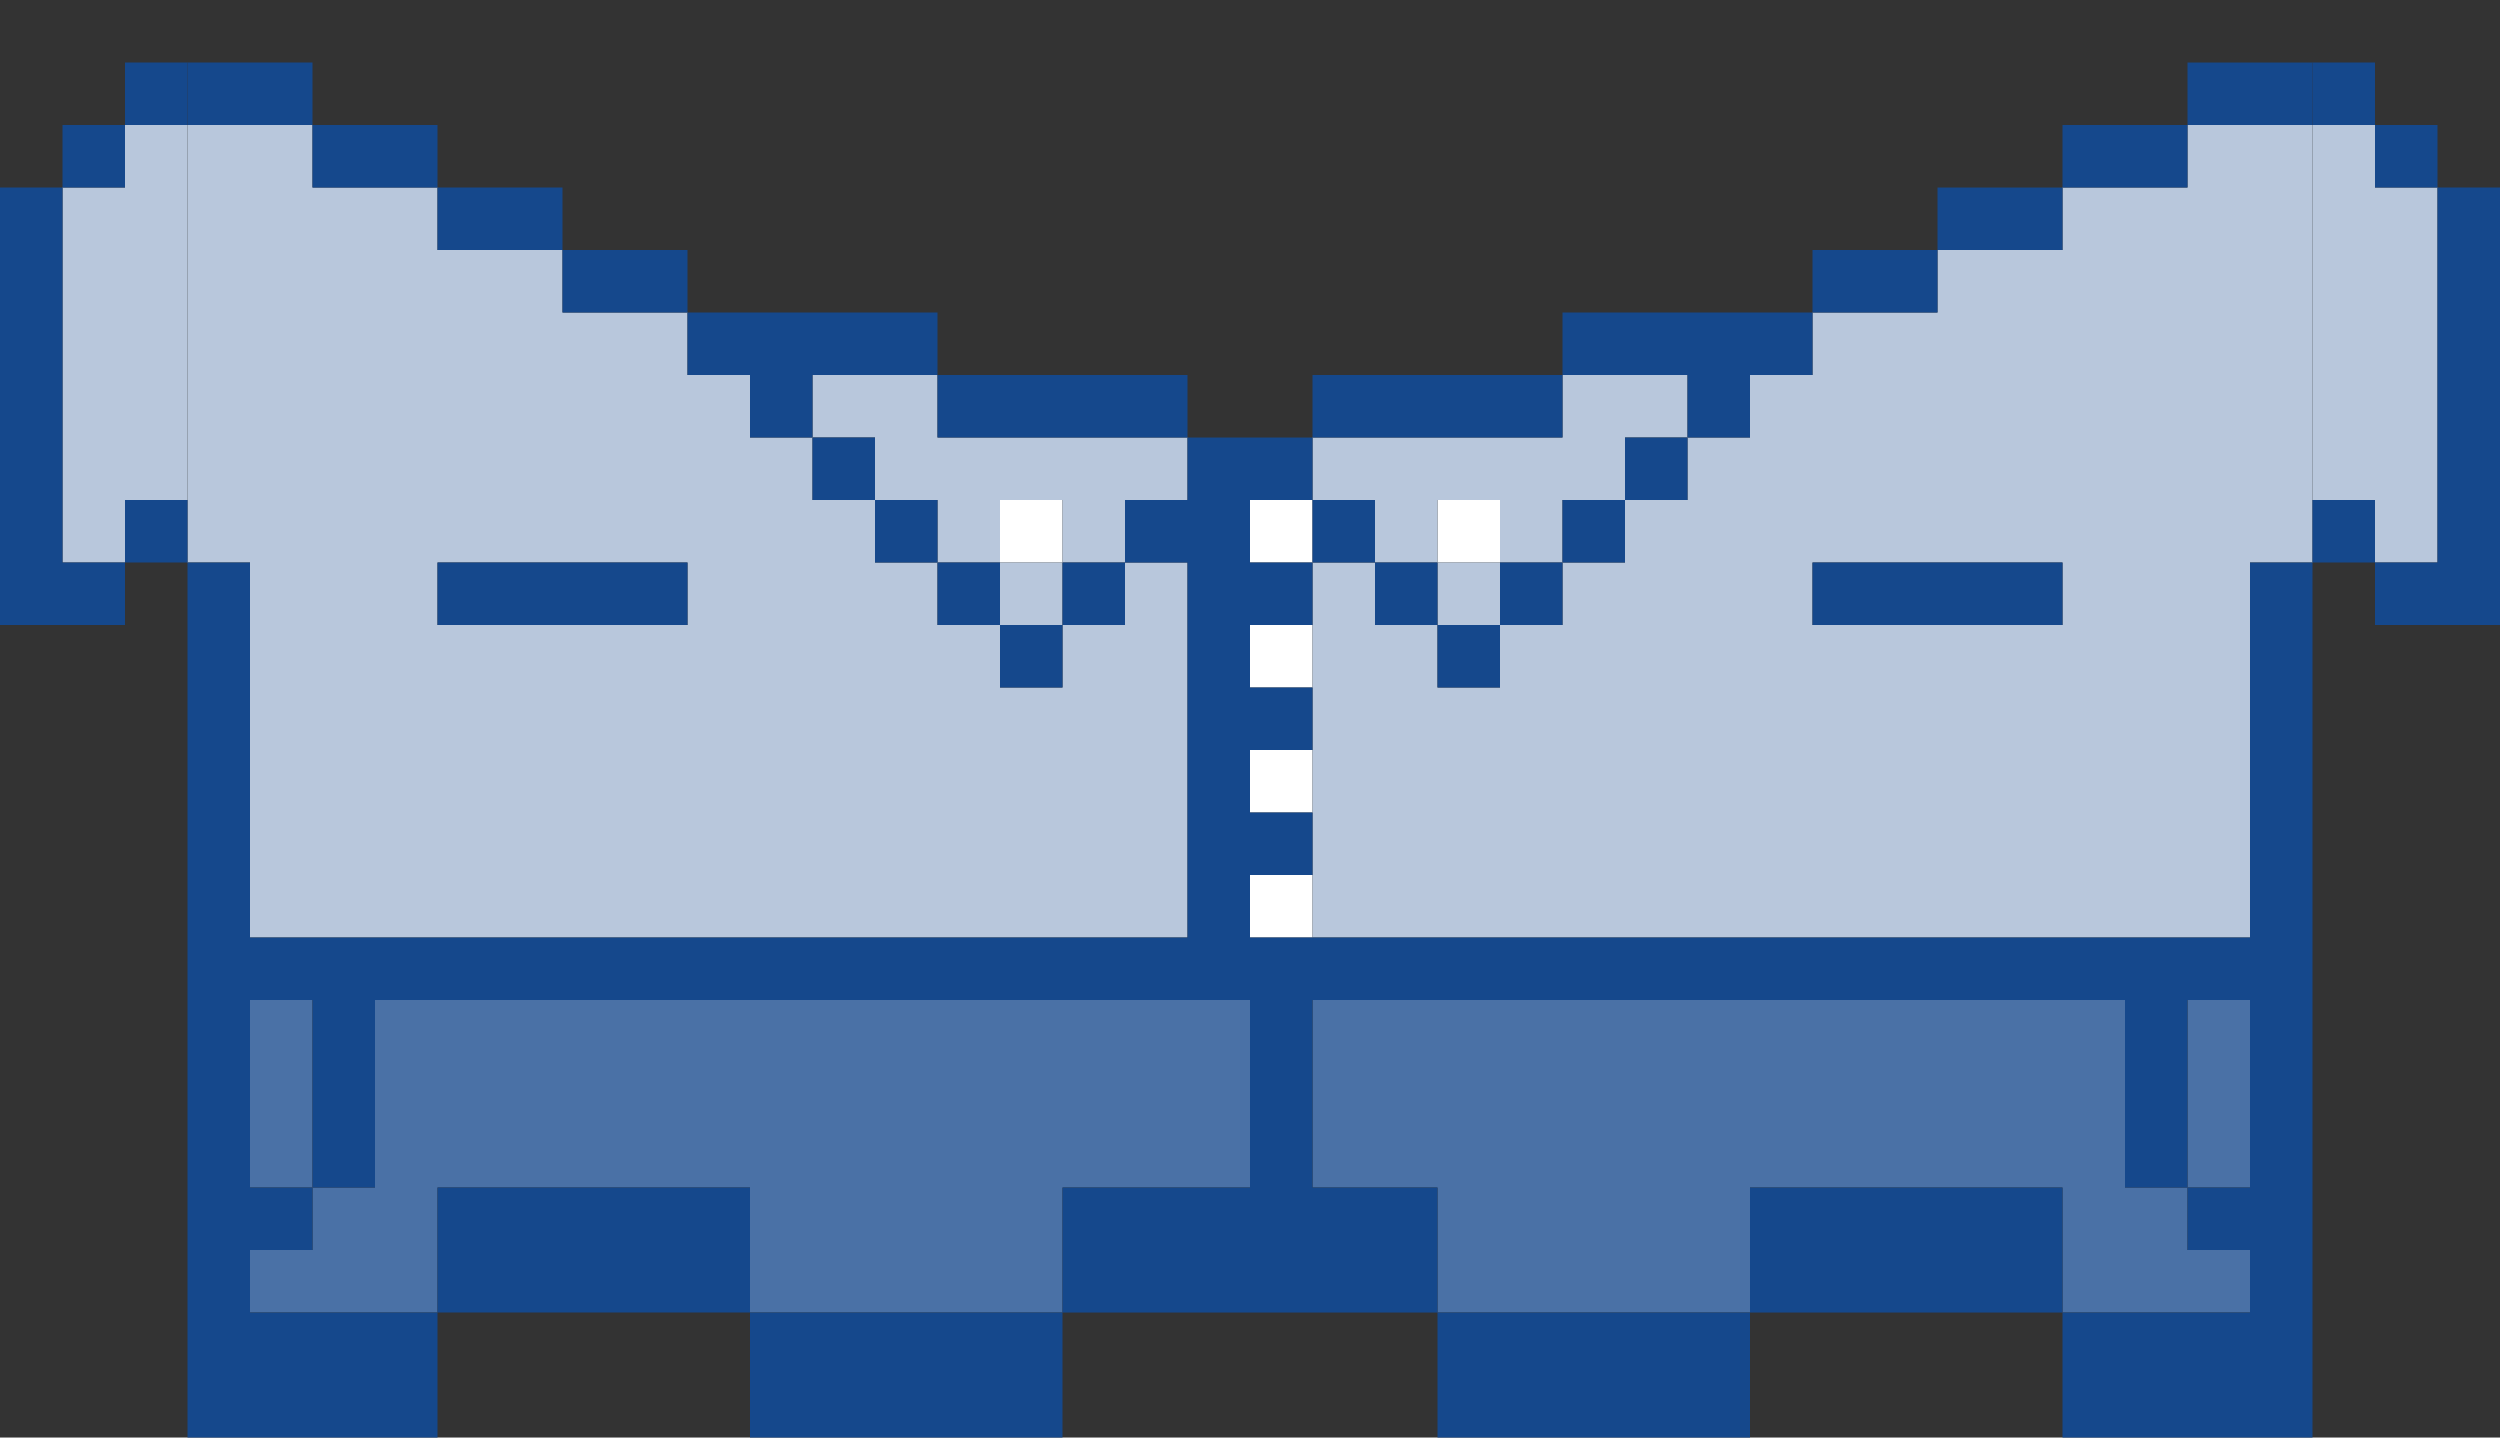 <svg xmlns="http://www.w3.org/2000/svg" viewBox="0 0 40 23"  xmlns:v="https://vecta.io/nano"><rect x="0" y="0" width="40" height="23" fill="#333333" stroke="none"/><path d="M20 14h1v1h-1v-1zm-4-6h1v1h-1V8zm4 0h1v1h-1V8zm0 4h1v1h-1v-1zm0-2h1v1h-1v-1zm3-2h1v1h-1V8z" fill="#fff"/><g fill="#b8c7dc"><path d="M15 7V6h-2v1h1v1h1v1h1V8h1v1h1V8h1V7h-4zm8 1h1v1h1V8h1V7h1V6h-2v1h-4v1h1v1h1V8z"/><path d="M16 9h1v1h-1V9zm7 0h1v1h-1V9z"/><path d="M3 2v7h1v6h15V9h-1v1h-1v1h-1v-1h-1V9h-1V8h-1V7h-1V6h-1V5H9V4H7V3H5V2H3zm8 8H7V9h4v1zm24-8v1h-2v1h-2v1h-2v1h-1v1h-1v1h-1v1h-1v1h-1v1h-1v-1h-1V9h-1v6h15V9h1V2h-2zm-2 8h-4V9h4v1z"/></g><g fill="#4a71a6"><path d="M6,16v3H5v1H4v1h3v-2h5v2h5v-2h3v-3H6z"/><path d="M5 16H4v3h1v-3zm30 0v3h1v-3h-1z"/><path d="M34,16H21v3h2v2h5v-2h5v2h3v-1h-1v-1h-1V16z"/></g><g fill="#15488c"><path d="M11 10V9H7v1h4zm0-5V4H9v1h2zm8 2V6h-4v1h4zm2 1h1v1h-1V8zm2-1h2V6h-4v1h2z"/><path d="M27 6v1h1V6h1V5h-4v1h2zM12 6v1h1V6h2V5h-4v1h1zm4 4h1v1h-1v-1zm13-1v1h4V9h-4z"/><path d="M31 5V4h-2v1h2zm-8 5h1v1h-1v-1z"/><path d="M22 9h1v1h-1V9zm-5 0h1v1h-1V9zM5 2V1H3v1h2zm30 1V2h-2v1h2z"/><path d="M7 3V2H5v1h2zm30-1V1h-2v1h2zm-1 13H20v-1h1v-1h-1v-1h1v-1h-1v-1h1V9h-1V8h1V7h-2v1h-1v1h1v6H4V9H3v14h4v-2H4v-1h1v-1H4v-3h1v3h1v-3h14v3h-3v2h6v-2h-2v-3h13v3h1v-3h1v3h-1v1h1v1h-3v2h4V9h-1v6zM33 4V3h-2v1h2zm-7 3h1v1h-1V7z"/><path d="M25 8h1v1h-1V8zM9 4V3H7v1h2zm5 4h1v1h-1V8z"/><path d="M13 7h1v1h-1V7zm2 2h1v1h-1V9zm9 0h1v1h-1V9zM12 19H7v2h5v-2z"/><path d="M12 21v2h5v-2h-5zm21-2h-5v2h5v-2z"/><path d="M23,21v2h5v-2H23z"/></g><path d="M3 2H2v1H1v6h1V8h1z" fill="#b8c7dc"/><g fill="#15488c"><path d="M2 1h1v1H2zm0 7h1v1H2z"/><path d="M1 2h1v1H1z"/><path d="M0 3v7h2V9H1V3z"/></g><path d="M37 8h1v1h1V3h-1V2h-1z" fill="#b8c7dc"/><g fill="#15488c"><path d="M37 1h1v1h-1zm0 7h1v1h-1z"/><path d="M38 2h1v1h-1z"/><path d="M39 3v6h-1v1h2V3z"/></g></svg>